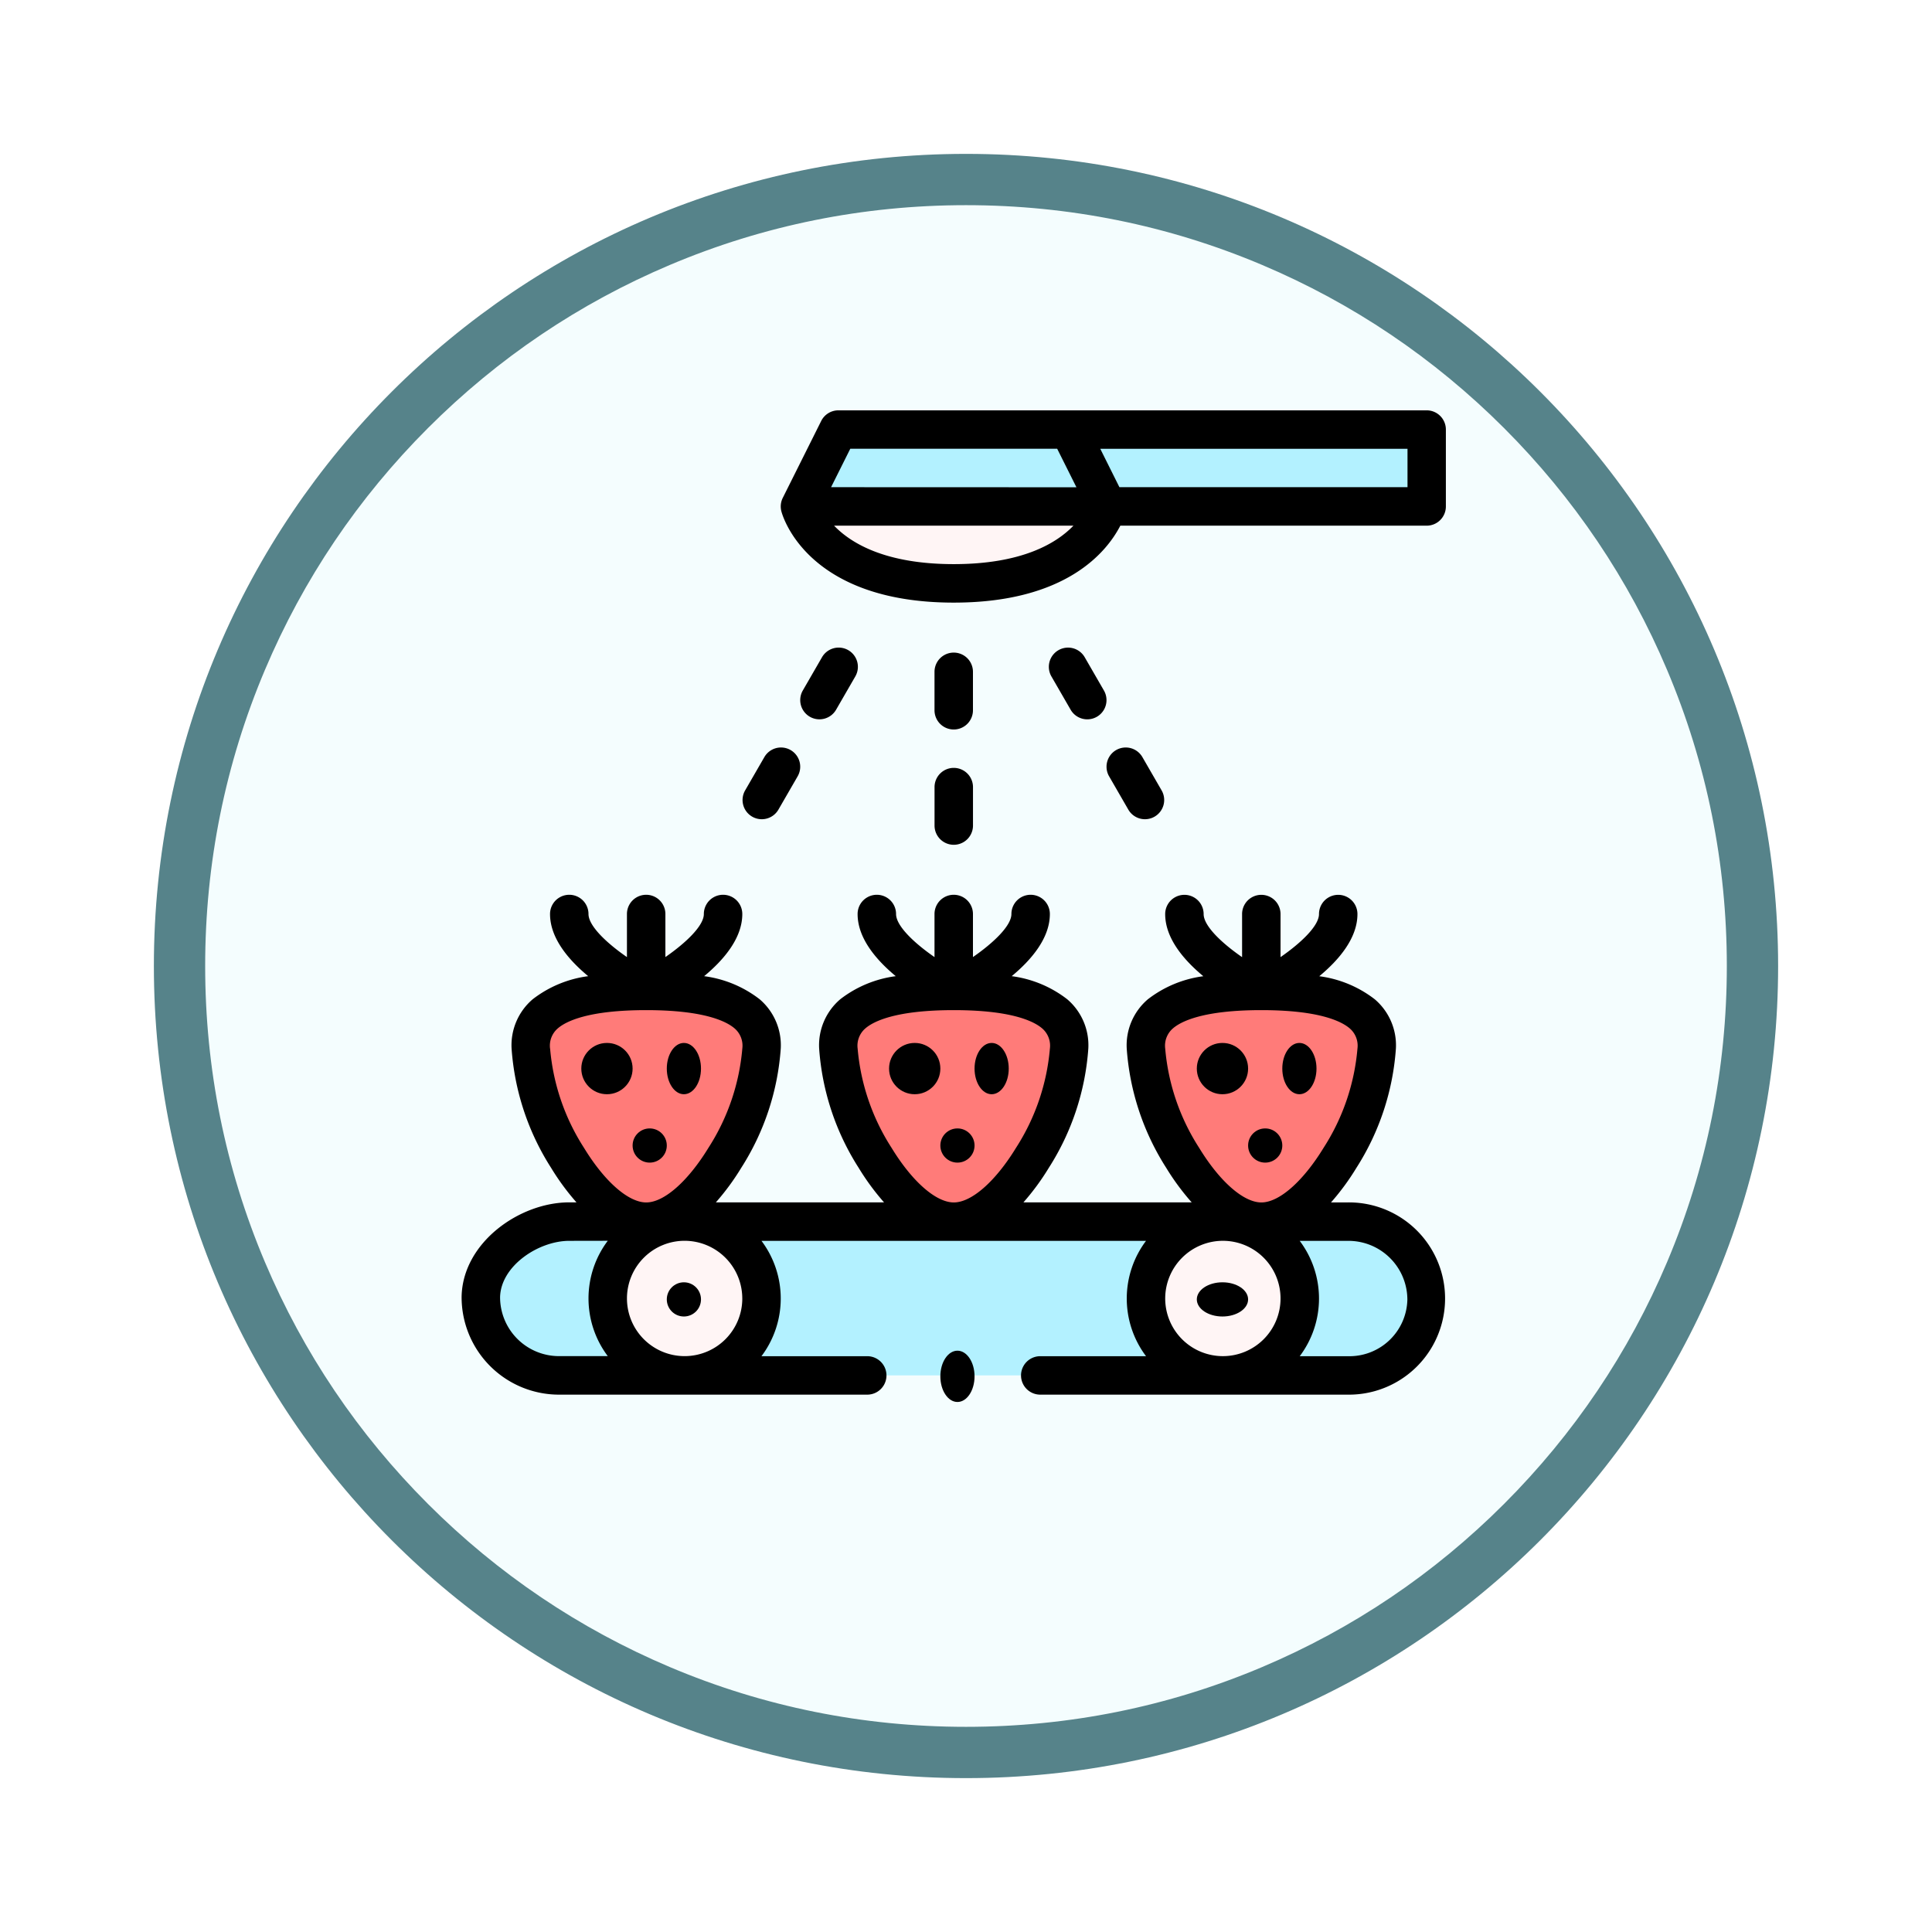 <svg xmlns="http://www.w3.org/2000/svg" xmlns:xlink="http://www.w3.org/1999/xlink" width="113" height="113" viewBox="0 0 113 113">
  <defs>
    <filter id="Trazado_982547" x="0" y="0" width="113" height="113" filterUnits="userSpaceOnUse">
      <feOffset dy="3" input="SourceAlpha"/>
      <feGaussianBlur stdDeviation="3" result="blur"/>
      <feFlood flood-opacity="0.161"/>
      <feComposite operator="in" in2="blur"/>
      <feComposite in="SourceGraphic"/>
    </filter>
  </defs>
  <g id="Grupo_1168168" data-name="Grupo 1168168" transform="translate(-187.228 -10807)">
    <g id="Grupo_1166124" data-name="Grupo 1166124" transform="translate(-8.417 9335)">
      <g id="Grupo_1164308" data-name="Grupo 1164308" transform="translate(204.645 1478)">
        <g id="Grupo_1163948" data-name="Grupo 1163948" transform="translate(0)">
          <g id="Grupo_1158168" data-name="Grupo 1158168" transform="translate(0)">
            <g id="Grupo_1152576" data-name="Grupo 1152576">
              <g id="Grupo_1148633" data-name="Grupo 1148633">
                <g id="Grupo_1148525" data-name="Grupo 1148525">
                  <g transform="matrix(1, 0, 0, 1, -9, -6)" filter="url(#Trazado_982547)">
                    <g id="Trazado_982547-2" data-name="Trazado 982547" transform="translate(9 6)" fill="#f4fdfe">
                      <path d="M 47.5 93.5 C 41.289 93.5 35.265 92.284 29.595 89.886 C 24.118 87.569 19.198 84.252 14.973 80.027 C 10.748 75.802 7.431 70.882 5.114 65.405 C 2.716 59.735 1.5 53.711 1.5 47.5 C 1.5 41.289 2.716 35.265 5.114 29.595 C 7.431 24.118 10.748 19.198 14.973 14.973 C 19.198 10.748 24.118 7.431 29.595 5.114 C 35.265 2.716 41.289 1.5 47.5 1.5 C 53.711 1.5 59.735 2.716 65.405 5.114 C 70.882 7.431 75.802 10.748 80.027 14.973 C 84.252 19.198 87.569 24.118 89.886 29.595 C 92.284 35.265 93.5 41.289 93.5 47.5 C 93.5 53.711 92.284 59.735 89.886 65.405 C 87.569 70.882 84.252 75.802 80.027 80.027 C 75.802 84.252 70.882 87.569 65.405 89.886 C 59.735 92.284 53.711 93.5 47.5 93.5 Z" stroke="none"/>
                      <path d="M 47.5 3 C 41.491 3 35.664 4.176 30.18 6.496 C 24.881 8.737 20.122 11.946 16.034 16.034 C 11.946 20.122 8.737 24.881 6.496 30.18 C 4.176 35.664 3 41.491 3 47.5 C 3 53.509 4.176 59.336 6.496 64.82 C 8.737 70.119 11.946 74.878 16.034 78.966 C 20.122 83.054 24.881 86.263 30.18 88.504 C 35.664 90.824 41.491 92 47.5 92 C 53.509 92 59.336 90.824 64.82 88.504 C 70.119 86.263 74.878 83.054 78.966 78.966 C 83.054 74.878 86.263 70.119 88.504 64.82 C 90.824 59.336 92 53.509 92 47.5 C 92 41.491 90.824 35.664 88.504 30.18 C 86.263 24.881 83.054 20.122 78.966 16.034 C 74.878 11.946 70.119 8.737 64.82 6.496 C 59.336 4.176 53.509 3 47.5 3 M 47.5 0 C 73.734 0 95 21.266 95 47.5 C 95 73.734 73.734 95 47.5 95 C 21.266 95 0 73.734 0 47.5 C 0 21.266 21.266 0 47.5 0 Z" stroke="none" fill="#56838a"/>
                    </g>
                  </g>
                </g>
              </g>
            </g>
          </g>
        </g>
      </g>
    </g>
    <g id="lavar" transform="translate(214.227 10831)">
      <g id="Grupo_1168166" data-name="Grupo 1168166" transform="translate(1.125 1.124)">
        <path id="Trazado_1015741" data-name="Trazado 1015741" d="M60.733,422H15.173c-2.453,0-5.123,1.964-5.171,4.405a4.571,4.571,0,0,0,4.59,4.59h46.23a4.5,4.5,0,0,0,4.5-4.41A4.568,4.568,0,0,0,60.733,422Z" transform="translate(-10.001 -375.676)" fill="#b3f1ff"/>
        <path id="Trazado_1015742" data-name="Trazado 1015742" d="M360.5,422a4.5,4.5,0,1,1-4.5,4.5A4.5,4.5,0,0,1,360.5,422Z" transform="translate(-317.096 -375.676)" fill="#fff5f5"/>
        <path id="Trazado_1015743" data-name="Trazado 1015743" d="M80.5,422a4.5,4.5,0,1,1-4.5,4.5A4.5,4.5,0,0,1,80.5,422Z" transform="translate(-68.578 -375.676)" fill="#fff5f5"/>
        <path id="Trazado_1015744" data-name="Trazado 1015744" d="M362.745,302c6.746,0,6.746,2.451,6.746,3.373,0,3.538-3.468,10.119-6.746,10.119S356,308.911,356,305.373C356,304.451,356,302,362.745,302Z" transform="translate(-317.096 -269.169)" fill="#ff7b79"/>
        <path id="Trazado_1015745" data-name="Trazado 1015745" d="M178.248,10,176,14.5h36.654V10Z" transform="translate(-157.335 -10)" fill="#b3f1ff"/>
        <path id="Trazado_1015746" data-name="Trazado 1015746" d="M176,50h17.99s-1.14,4.5-8.995,4.5S176,50,176,50Z" transform="translate(-157.335 -45.503)" fill="#fff5f5"/>
        <g id="Grupo_1168165" data-name="Grupo 1168165" transform="translate(2.923 32.831)">
          <path id="Trazado_1015747" data-name="Trazado 1015747" d="M202.745,302c6.746,0,6.746,2.451,6.746,3.373,0,3.538-3.468,10.119-6.746,10.119S196,308.911,196,305.373C196,304.451,196,302,202.745,302Z" transform="translate(-178.009 -302)" fill="#ff7b79"/>
          <path id="Trazado_1015748" data-name="Trazado 1015748" d="M42.745,302c6.746,0,6.746,2.451,6.746,3.373,0,3.538-3.468,10.119-6.746,10.119S36,308.911,36,305.373C36,304.451,36,302,42.745,302Z" transform="translate(-35.999 -302)" fill="#ff7b79"/>
        </g>
      </g>
      <g id="Grupo_1168167" data-name="Grupo 1168167" transform="translate(0.001)">
        <ellipse id="Elipse_11870" data-name="Elipse 11870" cx="1" cy="1.5" rx="1" ry="1.5" transform="translate(48 37)"/>
        <circle id="Elipse_11871" data-name="Elipse 11871" cx="1" cy="1" r="1" transform="translate(46 42)"/>
        <circle id="Elipse_11872" data-name="Elipse 11872" cx="1.5" cy="1.5" r="1.5" transform="translate(43 37)"/>
        <ellipse id="Elipse_11873" data-name="Elipse 11873" cx="1.5" cy="1" rx="1.5" ry="1" transform="translate(43 51)"/>
        <ellipse id="Elipse_11874" data-name="Elipse 11874" cx="1" cy="1.5" rx="1" ry="1.5" transform="translate(30 37)"/>
        <circle id="Elipse_11875" data-name="Elipse 11875" cx="1" cy="1" r="1" transform="translate(28 42)"/>
        <circle id="Elipse_11876" data-name="Elipse 11876" cx="1.5" cy="1.5" r="1.5" transform="translate(25 37)"/>
        <ellipse id="Elipse_11877" data-name="Elipse 11877" cx="1" cy="1.5" rx="1" ry="1.5" transform="translate(12 37)"/>
        <circle id="Elipse_11878" data-name="Elipse 11878" cx="1" cy="1" r="1" transform="translate(12 51)"/>
        <circle id="Elipse_11879" data-name="Elipse 11879" cx="1" cy="1" r="1" transform="translate(10 42)"/>
        <circle id="Elipse_11880" data-name="Elipse 11880" cx="1.5" cy="1.5" r="1.5" transform="translate(7 37)"/>
        <path id="Trazado_1015749" data-name="Trazado 1015749" d="M247.123,130.5a1.124,1.124,0,0,0,1.124-1.124v-2.249a1.124,1.124,0,0,0-2.249,0v2.249A1.124,1.124,0,0,0,247.123,130.5Z" transform="translate(-218.34 -111.833)"/>
        <path id="Trazado_1015750" data-name="Trazado 1015750" d="M246,189.373a1.124,1.124,0,0,0,2.249,0v-2.249a1.124,1.124,0,0,0-2.249,0Z" transform="translate(-218.34 -165.087)"/>
        <path id="Trazado_1015751" data-name="Trazado 1015751" d="M306.742,127.053a1.124,1.124,0,0,0,1.947-1.124l-1.124-1.947a1.124,1.124,0,0,0-1.947,1.124Z" transform="translate(-271.122 -109.542)"/>
        <path id="Trazado_1015752" data-name="Trazado 1015752" d="M338.278,179.424a1.124,1.124,0,0,0,.412-1.536l-1.124-1.947a1.124,1.124,0,1,0-1.947,1.124l1.124,1.947A1.124,1.124,0,0,0,338.278,179.424Z" transform="translate(-297.749 -155.659)"/>
        <path id="Trazado_1015753" data-name="Trazado 1015753" d="M178.2,127.052l1.124-1.947a1.124,1.124,0,0,0-1.947-1.124l-1.124,1.947a1.124,1.124,0,0,0,1.947,1.124Z" transform="translate(-156.298 -109.542)"/>
        <path id="Trazado_1015754" data-name="Trazado 1015754" d="M148.2,179.013l1.124-1.947a1.124,1.124,0,1,0-1.947-1.124l-1.124,1.947a1.124,1.124,0,1,0,1.947,1.124Z" transform="translate(-129.671 -155.66)"/>
        <path id="Trazado_1015755" data-name="Trazado 1015755" d="M204.914,1.124A1.124,1.124,0,0,0,203.79,0H169.384a1.124,1.124,0,0,0-1.006.622l-2.249,4.5a1.123,1.123,0,0,0-.082.779h0c.055.218,1.454,5.345,10.085,5.345,6.586,0,8.961-2.986,9.741-4.5H203.79a1.124,1.124,0,0,0,1.124-1.124ZM176.131,8.995c-3.99,0-6.007-1.216-7-2.25h14C182.138,7.778,180.12,8.995,176.131,8.995Zm-7.176-4.5,1.124-2.249h12.1L183.306,4.5Zm33.711,0H185.82L184.7,2.249h17.97V4.5Z" transform="translate(-147.347)"/>
        <ellipse id="Elipse_11881" data-name="Elipse 11881" cx="1" cy="1.5" rx="1" ry="1.5" transform="translate(28 55)"/>
        <path id="Trazado_1015756" data-name="Trazado 1015756" d="M0,275.5a5.7,5.7,0,0,0,5.714,5.737H23.725a1.124,1.124,0,1,0,0-2.249H17.538a5.611,5.611,0,0,0,0-6.747H40.031a5.611,5.611,0,0,0,0,6.747H33.844a1.124,1.124,0,1,0,0,2.249h18.1a5.622,5.622,0,1,0-.089-11.244H50.851a14.206,14.206,0,0,0,1.485-2.022,14.865,14.865,0,0,0,2.309-6.973,3.534,3.534,0,0,0-1.233-2.883,6.72,6.72,0,0,0-3.248-1.351c1.17-.971,2.232-2.238,2.232-3.636a1.124,1.124,0,0,0-2.249,0c0,.692-1.059,1.694-2.249,2.518v-2.518a1.124,1.124,0,0,0-2.249,0v2.52c-1.19-.823-2.249-1.825-2.249-2.52a1.124,1.124,0,0,0-2.249,0c0,1.4,1.062,2.665,2.232,3.636a6.72,6.72,0,0,0-3.248,1.351,3.534,3.534,0,0,0-1.233,2.883,14.866,14.866,0,0,0,2.309,6.973A14.2,14.2,0,0,0,42.7,269.99H32.861a14.206,14.206,0,0,0,1.485-2.022,14.865,14.865,0,0,0,2.309-6.973,3.534,3.534,0,0,0-1.233-2.883,6.72,6.72,0,0,0-3.248-1.351c1.17-.971,2.232-2.238,2.232-3.636a1.124,1.124,0,0,0-2.249,0c0,.692-1.059,1.694-2.249,2.518v-2.518a1.124,1.124,0,0,0-2.249,0v2.52c-1.19-.823-2.249-1.825-2.249-2.52a1.124,1.124,0,0,0-2.249,0c0,1.4,1.062,2.665,2.232,3.636a6.72,6.72,0,0,0-3.248,1.351,3.534,3.534,0,0,0-1.233,2.883,14.866,14.866,0,0,0,2.309,6.973,14.2,14.2,0,0,0,1.485,2.022H14.872a14.206,14.206,0,0,0,1.485-2.022,14.865,14.865,0,0,0,2.309-6.973,3.534,3.534,0,0,0-1.233-2.883,6.72,6.72,0,0,0-3.248-1.351c1.17-.971,2.232-2.238,2.232-3.636a1.124,1.124,0,0,0-2.249,0c0,.692-1.059,1.694-2.249,2.518v-2.518a1.124,1.124,0,0,0-2.249,0v2.52c-1.19-.823-2.249-1.825-2.249-2.52a1.124,1.124,0,0,0-2.249,0c0,1.4,1.062,2.665,2.232,3.636a6.72,6.72,0,0,0-3.248,1.351,3.533,3.533,0,0,0-1.233,2.883,14.866,14.866,0,0,0,2.309,6.973,14.2,14.2,0,0,0,1.485,2.022H6.3c-2.92,0-6.233,2.355-6.3,5.507Zm51.855-3.258a3.445,3.445,0,0,1,3.461,3.44,3.389,3.389,0,0,1-3.372,3.307H49.02a5.61,5.61,0,0,0,0-6.746ZM41.152,260.995a1.332,1.332,0,0,1,.454-1.181c.462-.4,1.746-1.067,5.164-1.067h.009c3.418,0,4.7.669,5.164,1.067a1.332,1.332,0,0,1,.454,1.181,12.715,12.715,0,0,1-1.978,5.8c-1.205,1.971-2.6,3.2-3.643,3.2s-2.438-1.224-3.643-3.2A12.715,12.715,0,0,1,41.152,260.995Zm3.373,11.244a3.373,3.373,0,1,1-3.373,3.373A3.377,3.377,0,0,1,44.525,272.239ZM23.163,260.995a1.332,1.332,0,0,1,.454-1.181c.462-.4,1.746-1.067,5.164-1.067h.009c3.418,0,4.7.669,5.164,1.067a1.332,1.332,0,0,1,.454,1.181,12.715,12.715,0,0,1-1.978,5.8c-1.205,1.971-2.6,3.2-3.643,3.2s-2.438-1.224-3.643-3.2A12.715,12.715,0,0,1,23.163,260.995Zm-6.746,14.617a3.373,3.373,0,1,1-3.373-3.374A3.377,3.377,0,0,1,16.416,275.612ZM5.173,260.995a1.332,1.332,0,0,1,.454-1.181c.462-.4,1.746-1.067,5.164-1.067H10.8c3.418,0,4.7.669,5.164,1.067a1.332,1.332,0,0,1,.454,1.181,12.715,12.715,0,0,1-1.978,5.8c-1.205,1.971-2.6,3.2-3.643,3.2s-2.438-1.224-3.643-3.2a12.715,12.715,0,0,1-1.978-5.8Zm3.376,11.242a5.611,5.611,0,0,0,0,6.747H5.716a3.448,3.448,0,0,1-3.466-3.443c.036-1.83,2.244-3.3,4.047-3.3Z" transform="translate(-0.001 -223.666)"/>
      </g>
    </g>
  </g>
</svg>
